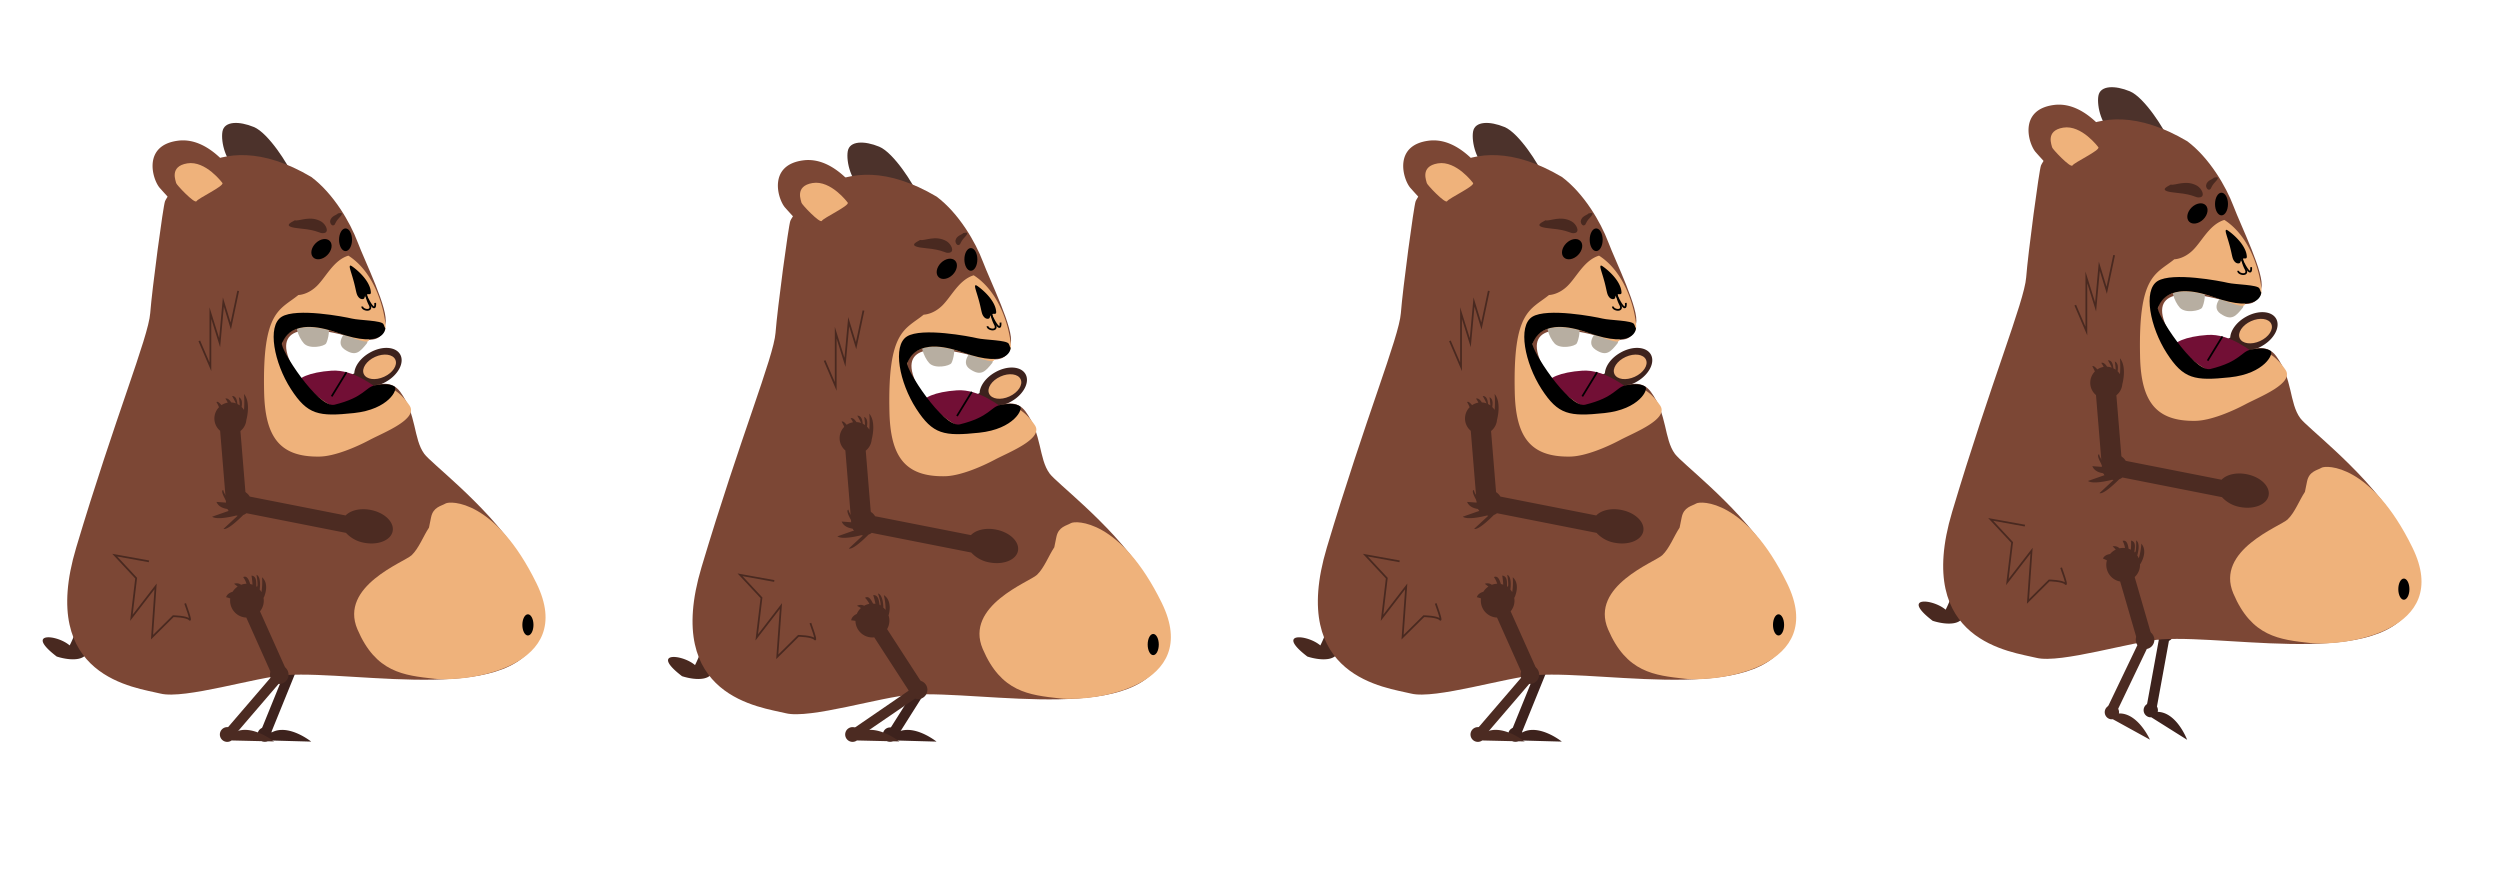<svg xmlns="http://www.w3.org/2000/svg" viewBox="0 0 1399.29 500"><defs><style>.cls-1{fill:#3d221d;}.cls-2{fill:#efb27b;}.cls-3{fill:#4c322b;}.cls-4{fill:#492920;}.cls-5{fill:#7c4735;}.cls-6,.cls-9{fill:none;stroke-miterlimit:10;}.cls-6{stroke:#000;}.cls-7{fill:#b7aea1;}.cls-8{fill:#720f35;}.cls-9{stroke:#492920;}.cls-10{fill:#ff0808;}.cls-11{fill:#4c2b22;}</style></defs><title>jumpbjorn</title><g id="_1step" data-name="1step"><path class="cls-1" d="M148.88,236l-36.39-16.79a9,9,0,0,0-1.66-3.91,8.74,8.74,0,0,0-2.15-2.06h0s-7-7.08-13.27-6a56.47,56.47,0,0,1,7.78,4.4,9.24,9.24,0,0,0-2.07.35c-1.84-1.45-3.89-2.56-5.53-1.34a38.93,38.93,0,0,1,4.21,1.83,8,8,0,0,0-1.29.75c-2-.89-4.38-1.58-5.4.44,0,0,2.23-.06,4.63.14a9.1,9.1,0,0,0-1.75,2c-1.64.1-3.28.54-3.47,1.81a10.29,10.29,0,0,1,2.61,0,9,9,0,0,0-.5,3.74c-1.6.34-3,.75-2.89,1.62a18.11,18.11,0,0,1,3.22.17,9,9,0,0,0,11.8,5.94l37.66,17.37C151.07,249.56,155.54,239.09,148.88,236Z"/><path class="cls-1" d="M224,198.41c-2.55-4.49-10.18-4.95-17.06-1-5.18,2.95-8.44,7.53-8.65,11.54l-47.52,27a7.1,7.1,0,0,0-9.19,8.38,7.05,7.05,0,0,1-4.48-1.41c-1.2,1.19,3.5,3,5.45,3.66.13.19.27.39.42.57l-4.42,3.27c2.67,1.35,5.45.19,7.38-1.11a7.2,7.2,0,0,0,1.12.33l-4.94,8.6c3.1-.23,7.93-6.68,9.79-9.32.23-.13.46-.27.68-.42l-1.18,10.69c2.25-.74,3.09-10,3.31-13.08a6.91,6.91,0,0,0,.72-1.93l49.35-28.08a18,18,0,0,0,11.38-2.49C223,209.7,226.5,202.89,224,198.41Z"/><ellipse class="cls-2" cx="212.45" cy="205.33" rx="9.7" ry="6.11" transform="translate(-66 106.54) rotate(-24.49)"/><path class="cls-1" d="M150.71,412.65l15.34-37.78a5.19,5.19,0,1,0-5.4-1.83l-15.21,37.47Z"/><path class="cls-1" d="M174.18,415.09S161.39,404.82,152,410v0a4,4,0,1,0-2.71,5,3.93,3.93,0,0,0,1.14-.57Z"/><path class="cls-1" d="M169,367.4l-27-24.73a9.43,9.43,0,0,0-1.25-7.81l.13-.12s.33-8.15-5.44-10a35.58,35.58,0,0,1,3,7.78,8.59,8.59,0,0,0-1.54-.92c-.61-2.15-2.27-6.87-4.92-6.89,0,0,3.64,5.55,2.85,6.07s-1.53-5.8-5.22-4.51a40.94,40.94,0,0,1,2.53,4.43,10.54,10.54,0,0,0-1.34.19c-1.42-1.66-3.44-3.89-5.16-2a12.86,12.86,0,0,1,3.2,2.69,9.56,9.56,0,0,0-2.56,1.76,4.1,4.1,0,0,0-3.84,1.05s1.25.26,2.44.63a9.5,9.5,0,0,0-1.42,3.76c-1.27,1.08-2.35,2.48-2.14,4.28a20.72,20.72,0,0,1,2.4-.3A9.48,9.48,0,0,0,135,349.37a10.21,10.21,0,0,0,1.29-.4l27,24.71Z"/><path class="cls-3" d="M162.84,96.51c-1-3.38-12.44-22-20.73-25.41s-16.58-3.38-17.61,2.55,2.07,17.78,8.29,20.32S162.84,96.51,162.84,96.51Z"/><path class="cls-4" d="M42.43,353A54.16,54.16,0,0,1,39,361.25c-7.26-6.21-25.46-7.71-7.26,6.22,7.63,2.44,18.48,3,17.33-5.84C46.7,358.25,42.43,353,42.43,353Z"/><path class="cls-5" d="M160.25,377.83c-16.56,1.05-57,13.76-70.47,10.37s-68.91-8.8-47.15-81.64S83.05,188.83,84.08,175.28s7.26-60.13,8.29-62.67S118.28,66,174.24,99.05c12.43,9.32,21.76,25.41,25.91,36.42s17.61,38.12,15.54,45.74-3.11,11.86-21.76,6.78-44.56-7.63-29,19.48,25.91,22,28,19.48,21.76-20.33,31.09-7.63,7.25,26.26,13.47,34.73c1.94,2.63,9.79,9.12,19.41,18.09,21.3,19.85,51.26,51.83,44.84,81C292.37,395.49,200.66,375.29,160.25,377.83Z"/><path class="cls-2" d="M240.1,295.33c-3.15,4.72-5.65,11.59-9.72,15.45S189.73,328,200.05,352.22,226,378,243.15,379.91c18.65,2.07,80.16-6.48,57.11-53.47s-48.35-46.14-50.84-44.64-6.95,1.93-8.14,7.73Z"/><ellipse cx="295.48" cy="349.76" rx="3.11" ry="5.93"/><ellipse cx="193.41" cy="134.2" rx="3.63" ry="6.35"/><path class="cls-6" d="M195,153.26c-5.18,6.78-8.29,15.25,0,13.55a31.81,31.81,0,0,1,5.18-.56c5.69-.22,9.23.4,5.19-6.21-5.18-8.47-4.15-11.86-7.26-9.32Z"/><path class="cls-6" d="M200.15,163.42c0,1.7,2.07,6.78,0,7.63s-5.19.84-6.22-.85"/><path class="cls-7" d="M205.33,192.22c-3.86,4.73-6.22,7.62-12.44,3.39S195,183.75,197,182.9,207.4,189.68,205.33,192.22Z"/><path class="cls-7" d="M182.53,180.36c3,2.47,1,10.17,0,11.86s-9.33,3.39-12.44,0-6.21-11.86-2.07-12.7S179.42,177.82,182.53,180.36Z"/><path class="cls-8" d="M213.62,219.32c-3.11-2.54-15.55-12.7-28-11.85S166,211.7,166,215.09s7.25,22.87,21.76,18.63S216.73,221.86,213.62,219.32Z"/><line class="cls-6" x1="185.64" y1="221.86" x2="193.93" y2="208.31"/><path class="cls-2" d="M167,165.12c-10.36,8.47-20.2,8.57-19.17,54.17.52,24.93,8.41,36.69,31.09,36.26,8.34-.15,20.21-5.18,28-9.32s27.46-11.66,22.28-19.28-10-10-14.33-10.95-21.94,11.79-27.12,11.79-40.44-28.21-26.94-40.65,44.86,8.66,45.75,3.06,10.21.33,9.17-9a65.57,65.57,0,0,0-3.19-13.7c-3-8.8-8.47-18.59-17.54-24.41-8.29,2.54-12.43,11.85-17.61,16.94S167,165.12,167,165.12Z"/><path class="cls-6" d="M210,169.54s.78,7.91-5.31-4.33"/><path d="M215.67,183.77s-.23,12-26.79,2.49-30.2,4.58-31,5.85c-1.81,2.3,20,36.5,29.28,34.43,17-4.18,17.17-9.85,22.83-10.88s8.84-.61,10.88.73-3.14,12.74-22.83,14.81-25.9,1-35.23-13.47-13.47-35.23-5.18-40.41,35.23,0,39.38,1,16.58,1,17.61,3.11S214.62,181.93,215.67,183.77Z"/><path class="cls-5" d="M110,126.16A280.43,280.43,0,0,1,89.26,105c-4.14-5.08-9.32-23.71,10.37-26.25s34.19,22.87,34.19,22.87Z"/><path class="cls-2" d="M124.5,102.44s-9.33-12.7-19.69-11-6.22,10.17-6.22,11S109,114.3,110,112.61,125.53,104.14,124.5,102.44Z"/><path class="cls-4" d="M179.8,124c-6.21-3.61-12.45,0-14.76-.7-2.61,1.43-7.53,3.66,3.18,4.63s10.41,3.1,13.3,2.49S182.4,125.54,179.8,124Z"/><path class="cls-4" d="M184.8,123.61c.51-2.79,3.89-3.32,4.34-4.16,1.39-.24,3.82-.86.86,2.3s-2,3.75-3.18,4.33S184.59,124.77,184.8,123.61Z"/><ellipse cx="179.94" cy="139.47" rx="6.53" ry="4.66" transform="translate(-45.92 168.08) rotate(-45)"/><path d="M197.48,149.37c.6.43,7.13,5.15,9.4,11.08a10.26,10.26,0,0,1,.71,3.26c-.09,1.82-1.68.22-2.91,1.5-.82.85-.41,1.86-1.34,2.14-.17.05-1.64.49-2.92-1.39-1-1.41-1-2.87-2.19-7.56-1.54-5.93-3-9.05-2.3-9.68C196.12,148.55,196.44,148.61,197.48,149.37Z"/><path class="cls-6" d="M204.81,163.33a17.89,17.89,0,0,0,2.07,7.25c2.07,4.15-4.14,3.11-4.14,1"/><path class="cls-9" d="M83.37,314.19l-19.16-3.46,12,12.88-2.66,22.16,13.54-17.56-2,28.43,11.87-11.75s7.55.13,9.08,1.86-2.4-9-2.4-9"/><polyline class="cls-9" points="133.31 162.81 129.16 182.5 125.02 169.03 122.94 191.82 117.76 175.24 117.76 205.29 111.55 190.79"/><path class="cls-10" d="M129,240.05c7.66,0,7.67-11.91,0-11.91s-7.68,11.91,0,11.91Z"/><path class="cls-10" d="M139.11,343.7c7.66,0,7.67-11.91,0-11.91s-7.67,11.91,0,11.91Z"/><path class="cls-11" d="M129.38,413.73l26.56-30.94a5.2,5.2,0,1,0-4.53-3.45L125.07,410Z"/><path class="cls-11" d="M153.35,415s-12.84-10.21-22.18-5v0a4.13,4.13,0,1,0-1.55,4.45Z"/><path class="cls-11" d="M160.47,375.57l-14.94-33.4a9.41,9.41,0,0,0,1.95-7.67l.18-.05s3.53-7.35-1-11.37a35.55,35.55,0,0,1-.31,8.34,9.84,9.84,0,0,0-1-1.45c.28-2.21.64-7.21-1.78-8.28,0,0,1.13,6.54.2,6.7s.9-5.92-3-6.21a42.39,42.39,0,0,1,.56,5.08,8.05,8.05,0,0,0-1.3-.36c-.65-2.09-1.62-4.94-3.93-3.91a12.86,12.86,0,0,1,1.86,3.73,9.44,9.44,0,0,0-3,.6,4.09,4.09,0,0,0-3.94-.56s1,.74,2,1.55a9.42,9.42,0,0,0-2.8,2.89c-1.59.48-3.14,1.34-3.66,3.07a19,19,0,0,1,2.32.69,9.46,9.46,0,0,0,7.62,10.55,9,9,0,0,0,1.35.15l14.93,33.39Z"/><path class="cls-11" d="M219.77,297.35c1-5.06-4.48-10.4-12.24-11.92-5.84-1.16-11.31.18-14.08,3.08L139.8,277.94a7.19,7.19,0,0,0-3.38-2.95,7.1,7.1,0,0,0-9,3.3,7.08,7.08,0,0,1-2.47-4c-1.69.11.7,4.54,1.74,6.33a5.67,5.67,0,0,0-.06.71l-5.48-.41c1.14,2.77,4,3.7,6.31,4a7.77,7.77,0,0,0,.63,1l-9.35,3.28c2.49,1.86,10.36.13,13.49-.66a7.4,7.4,0,0,0,.8.13L125.1,296c2.18.91,8.86-5.55,11.05-7.74a7,7,0,0,0,1.8-1l55.71,11a18,18,0,0,0,10.24,5.55C211.66,305.27,218.77,302.41,219.77,297.35Z"/><path class="cls-11" d="M137.85,281.2q-1.64-20-3.28-39.95a9,9,0,0,0,2.59-3.36,9.13,9.13,0,0,0,.74-2.89h0s2.72-9.58-1.33-14.49a56.38,56.38,0,0,1,0,8.94,8.89,8.89,0,0,0-1.32-1.63c.36-2.31.31-4.65-1.56-5.48a38.8,38.8,0,0,1,.49,4.57,8.74,8.74,0,0,0-1.29-.76c-.22-2.18-.78-4.58-3-4.48,0,0,1.15,1.91,2.16,4.11a8.61,8.61,0,0,0-2.62-.53c-.9-1.38-2.09-2.6-3.29-2.13a10.28,10.28,0,0,1,1.33,2.24,9.11,9.11,0,0,0-3.51,1.41c-1.08-1.23-2.14-2.29-2.82-1.72a18.37,18.37,0,0,1,1.43,2.88,9,9,0,0,0,.64,13.2l3.39,41.34C127.14,289.77,138.45,288.5,137.85,281.2Z"/></g><g id="step2"><path class="cls-1" d="M498.88,247l-36.39-16.79a9,9,0,0,0-1.66-3.91,8.74,8.74,0,0,0-2.15-2.06h0s-7-7.08-13.27-6a56.47,56.47,0,0,1,7.78,4.4,9.24,9.24,0,0,0-2.07.35c-1.84-1.45-3.89-2.56-5.53-1.34a38.93,38.93,0,0,1,4.21,1.83,8,8,0,0,0-1.29.75c-2-.89-4.38-1.58-5.4.44,0,0,2.23-.06,4.63.14a9.1,9.1,0,0,0-1.75,2c-1.64.1-3.28.54-3.47,1.81a10.29,10.29,0,0,1,2.61,0,9,9,0,0,0-.5,3.74c-1.6.34-3,.75-2.89,1.62a18.11,18.11,0,0,1,3.22.17,9,9,0,0,0,11.8,5.94l37.66,17.37C501.07,260.56,505.54,250.09,498.88,247Z"/><path class="cls-1" d="M574,209.41c-2.55-4.49-10.18-4.95-17.06-1-5.18,2.95-8.44,7.53-8.65,11.54l-47.52,27a7.1,7.1,0,0,0-9.19,8.38,7.05,7.05,0,0,1-4.48-1.41c-1.2,1.19,3.5,3,5.45,3.66.13.19.27.39.42.57l-4.42,3.27c2.67,1.35,5.45.19,7.38-1.11a7.2,7.2,0,0,0,1.12.33l-4.94,8.6c3.1-.23,7.93-6.68,9.79-9.32.23-.13.46-.27.68-.42l-1.18,10.69c2.25-.74,3.09-10,3.31-13.08a6.91,6.91,0,0,0,.72-1.93l49.35-28.08a18,18,0,0,0,11.38-2.49C573,220.7,576.5,213.89,574,209.41Z"/><ellipse class="cls-2" cx="562.45" cy="216.33" rx="9.7" ry="6.11" transform="translate(-39.07 252.62) rotate(-24.49)"/><path class="cls-1" d="M500.93,414.18l21.76-34.48a5.21,5.21,0,1,0-5-2.76l-21.59,34.21Z"/><path class="cls-1" d="M524.18,415.09S511.39,404.82,502,410v0a4,4,0,1,0-2.71,5,3.93,3.93,0,0,0,1.14-.57Z"/><path class="cls-1" d="M523.7,370.46l-31.35-18.87a9.54,9.54,0,0,0-.8-4.57,9.41,9.41,0,0,0-2-2.84l.11-.14s-1.29-8.05-7.32-8.75a35.87,35.87,0,0,1,4.52,7,10.3,10.3,0,0,0-1.69-.6c-1-2-3.59-6.28-6.19-5.77,0,0,4.67,4.72,4,5.38s-2.65-5.37-6-3.38a42,42,0,0,1,3.37,3.84,10.25,10.25,0,0,0-1.28.45c-1.73-1.34-4.15-3.12-5.46-1a12.79,12.79,0,0,1,3.66,2,9.47,9.47,0,0,0-2.15,2.23,4.07,4.07,0,0,0-3.55,1.8s1.27,0,2.51.13a9.51,9.51,0,0,0-.64,4c-1,1.31-1.81,2.9-1.25,4.62a18.84,18.84,0,0,1,2.29-.76,9.48,9.48,0,0,0,12.3,4.3,9.6,9.6,0,0,0,1.18-.65l31.34,18.87Z"/><path class="cls-3" d="M512.84,107.51c-1-3.38-12.44-22-20.73-25.41s-16.58-3.38-17.61,2.55,2.07,17.78,8.29,20.32S512.84,107.51,512.84,107.51Z"/><path class="cls-4" d="M392.43,364a54.16,54.16,0,0,1-3.42,8.26c-7.26-6.21-25.46-7.71-7.26,6.22,7.63,2.44,18.48,3,17.33-5.84C396.7,369.25,392.43,364,392.43,364Z"/><path class="cls-5" d="M510.25,388.83c-16.56,1.05-57,13.76-70.47,10.37s-68.91-8.8-47.15-81.64,40.42-117.73,41.45-131.28,7.26-60.13,8.29-62.67S468.28,77,524.24,110.05c12.43,9.32,21.76,25.41,25.91,36.42s17.61,38.12,15.54,45.74-3.11,11.86-21.76,6.78-44.56-7.63-29,19.48,25.91,22,28,19.48,21.76-20.33,31.09-7.63,7.25,26.26,13.47,34.73c1.94,2.63,9.79,9.12,19.41,18.09,21.3,19.85,51.26,51.83,44.84,81C642.37,406.49,550.66,386.29,510.25,388.83Z"/><path class="cls-2" d="M590.1,306.33c-3.15,4.72-5.65,11.59-9.72,15.45S539.73,339,550.05,363.22,576,389,593.15,390.91c18.65,2.07,80.16-6.48,57.11-53.47s-48.35-46.14-50.84-44.64-6.95,1.93-8.14,7.73Z"/><ellipse cx="645.48" cy="360.76" rx="3.11" ry="5.93"/><ellipse cx="543.41" cy="145.2" rx="3.63" ry="6.35"/><path class="cls-6" d="M545,164.26c-5.18,6.78-8.29,15.25,0,13.55a31.81,31.81,0,0,1,5.18-.56c5.69-.22,9.23.4,5.19-6.21-5.18-8.47-4.15-11.86-7.26-9.32Z"/><path class="cls-6" d="M550.15,174.42c0,1.7,2.07,6.78,0,7.63s-5.19.84-6.22-.85"/><path class="cls-7" d="M555.33,203.22c-3.86,4.73-6.22,7.62-12.44,3.39S545,194.75,547,193.9,557.4,200.68,555.33,203.22Z"/><path class="cls-7" d="M532.53,191.36c3,2.47,1,10.17,0,11.86s-9.33,3.39-12.44,0-6.21-11.86-2.07-12.7S529.42,188.82,532.53,191.36Z"/><path class="cls-8" d="M563.62,230.32c-3.11-2.54-15.55-12.7-28-11.85S516,222.7,516,226.09s7.25,22.87,21.76,18.63S566.73,232.86,563.62,230.32Z"/><line class="cls-6" x1="535.64" y1="232.86" x2="543.93" y2="219.31"/><path class="cls-2" d="M517,176.12c-10.36,8.47-20.2,8.57-19.17,54.17.52,24.93,8.41,36.69,31.09,36.26,8.34-.15,20.21-5.18,28-9.32s27.46-11.66,22.28-19.28-10-10-14.33-10.95-21.94,11.79-27.12,11.79-40.44-28.21-26.94-40.65,44.86,8.66,45.75,3.06,10.21.33,9.17-9a65.57,65.57,0,0,0-3.19-13.7c-3-8.8-8.47-18.59-17.54-24.41-8.29,2.54-12.43,11.85-17.61,16.94S517,176.12,517,176.12Z"/><path class="cls-6" d="M560,180.54s.78,7.91-5.31-4.33"/><path d="M565.67,194.77s-.23,12-26.79,2.49-30.2,4.58-31,5.85c-1.81,2.3,20,36.5,29.28,34.43,17-4.18,17.17-9.85,22.83-10.88s8.84-.61,10.88.73-3.14,12.74-22.83,14.81-25.9,1-35.23-13.47-13.47-35.23-5.18-40.41,35.23,0,39.38,1,16.58,1,17.61,3.11S564.62,192.93,565.67,194.77Z"/><path class="cls-5" d="M460,137.16A280.43,280.43,0,0,1,439.26,116c-4.14-5.08-9.32-23.71,10.37-26.25s34.19,22.87,34.19,22.87Z"/><path class="cls-2" d="M474.5,113.44s-9.33-12.7-19.69-11-6.22,10.17-6.22,11S459,125.3,460,123.61,475.53,115.14,474.5,113.44Z"/><path class="cls-4" d="M529.8,135c-6.21-3.61-12.45,0-14.76-.7-2.61,1.43-7.53,3.66,3.18,4.63s10.41,3.1,13.3,2.49S532.4,136.54,529.8,135Z"/><path class="cls-4" d="M534.8,134.61c.51-2.79,3.89-3.32,4.34-4.16,1.39-.24,3.82-.86.86,2.3s-2,3.75-3.18,4.33S534.59,135.77,534.8,134.61Z"/><ellipse cx="529.94" cy="150.47" rx="6.53" ry="4.66" transform="translate(48.82 418.79) rotate(-45)"/><path d="M547.48,160.37c.6.43,7.13,5.15,9.4,11.08a10.26,10.26,0,0,1,.71,3.26c-.09,1.82-1.68.22-2.91,1.5-.82.85-.41,1.86-1.34,2.14-.17.05-1.64.49-2.92-1.39-1-1.41-1-2.87-2.19-7.56-1.54-5.93-3-9.05-2.3-9.68C546.12,159.55,546.44,159.61,547.48,160.37Z"/><path class="cls-6" d="M554.81,174.33a17.89,17.89,0,0,0,2.07,7.25c2.07,4.15-4.14,3.11-4.14,1"/><path class="cls-9" d="M433.37,325.19l-19.16-3.46,12,12.88-2.66,22.16,13.54-17.56-2.05,28.43,11.87-11.75s7.55.13,9.08,1.86-2.4-9-2.4-9"/><polyline class="cls-9" points="483.31 173.81 479.16 193.5 475.02 180.03 472.94 202.82 467.76 186.24 467.76 216.29 461.55 201.79"/><path class="cls-10" d="M479,251.05c7.66,0,7.67-11.91,0-11.91s-7.68,11.91,0,11.91Z"/><path class="cls-10" d="M489.11,354.7c7.66,0,7.67-11.91,0-11.91s-7.67,11.91,0,11.91Z"/><path class="cls-11" d="M478.56,414,512.18,391a5.2,5.2,0,1,0-3.48-4.5l-33.36,22.88Z"/><path class="cls-11" d="M503.35,415s-12.84-10.21-22.18-5v0a4.13,4.13,0,1,0-1.55,4.45Z"/><path class="cls-11" d="M516.42,382.83l-19.9-30.71a9.37,9.37,0,0,0,1.28-4.46,9.47,9.47,0,0,0-.53-3.42l.16-.08s2.37-7.8-2.74-11.08a35.81,35.81,0,0,1,1,8.3,10.09,10.09,0,0,0-1.25-1.28c-.06-2.23-.48-7.22-3-7.9,0,0,2.13,6.28,1.23,6.59s0-6-3.92-5.68A40.76,40.76,0,0,1,490,338a9.81,9.81,0,0,0-1.34-.16c-1-2-2.36-4.62-4.49-3.25a13,13,0,0,1,2.42,3.4,9.55,9.55,0,0,0-2.92,1.06,4.09,4.09,0,0,0-4,.05s1.15.57,2.2,1.23a9.31,9.31,0,0,0-2.31,3.28c-1.5.73-2.9,1.81-3.15,3.6a20.27,20.27,0,0,1,2.4.32,9.47,9.47,0,0,0,9.16,9.26,10.09,10.09,0,0,0,1.35-.06l19.89,30.7Z"/><path class="cls-11" d="M569.77,308.35c1-5.06-4.48-10.4-12.24-11.92-5.84-1.16-11.31.18-14.08,3.08L489.8,288.94a7.19,7.19,0,0,0-3.38-2.95,7.1,7.1,0,0,0-9.05,3.3,7.08,7.08,0,0,1-2.47-4c-1.69.11.7,4.54,1.74,6.33a5.67,5.67,0,0,0-.06.71l-5.48-.41c1.14,2.77,4,3.7,6.31,4a7.77,7.77,0,0,0,.63,1l-9.35,3.28c2.49,1.86,10.36.13,13.49-.66a7.4,7.4,0,0,0,.8.13L475.1,307c2.18.91,8.86-5.55,11-7.74a7,7,0,0,0,1.8-1l55.71,11a18,18,0,0,0,10.24,5.55C561.66,316.27,568.77,313.41,569.77,308.35Z"/><path class="cls-11" d="M487.85,292.2q-1.64-20-3.28-39.95a9,9,0,0,0,2.59-3.36,9.13,9.13,0,0,0,.74-2.89h0s2.72-9.58-1.33-14.49a56.38,56.38,0,0,1,0,8.94,8.89,8.89,0,0,0-1.32-1.63c.36-2.31.31-4.65-1.56-5.48a38.8,38.8,0,0,1,.49,4.57,8.74,8.74,0,0,0-1.29-.76c-.22-2.18-.78-4.58-3.05-4.48,0,0,1.15,1.91,2.16,4.11a8.61,8.61,0,0,0-2.62-.53c-.9-1.38-2.09-2.6-3.29-2.13a10.28,10.28,0,0,1,1.33,2.24,9.11,9.11,0,0,0-3.51,1.41c-1.08-1.23-2.14-2.29-2.82-1.72a18.37,18.37,0,0,1,1.43,2.88,9,9,0,0,0,.64,13.2l3.39,41.34C477.14,300.77,488.45,299.5,487.85,292.2Z"/></g><g id="step3"><path class="cls-1" d="M848.88,236l-36.39-16.79a9,9,0,0,0-1.66-3.91,8.74,8.74,0,0,0-2.15-2.06h0s-7-7.08-13.27-6a56.47,56.47,0,0,1,7.78,4.4,9.24,9.24,0,0,0-2.07.35c-1.84-1.45-3.89-2.56-5.53-1.34a38.93,38.93,0,0,1,4.21,1.83,8,8,0,0,0-1.29.75c-2-.89-4.38-1.58-5.4.44,0,0,2.23-.06,4.63.14a9.1,9.1,0,0,0-1.75,2c-1.64.1-3.28.54-3.47,1.81a10.29,10.29,0,0,1,2.61,0,9,9,0,0,0-.5,3.74c-1.6.34-3,.75-2.89,1.62a18.11,18.11,0,0,1,3.22.17,9,9,0,0,0,11.8,5.94l37.66,17.37C851.07,249.56,855.54,239.09,848.88,236Z"/><path class="cls-1" d="M924,198.41c-2.55-4.49-10.18-4.95-17.06-1-5.18,2.95-8.44,7.53-8.65,11.54l-47.52,27a7.1,7.1,0,0,0-9.19,8.38,7.05,7.05,0,0,1-4.48-1.41c-1.2,1.19,3.5,3,5.45,3.66.13.19.27.39.42.57l-4.42,3.27c2.67,1.35,5.45.19,7.38-1.11a7.2,7.2,0,0,0,1.12.33l-4.94,8.6c3.1-.23,7.93-6.68,9.79-9.32.23-.13.46-.27.68-.42l-1.18,10.69c2.25-.74,3.09-10,3.31-13.08a6.91,6.91,0,0,0,.72-1.93l49.35-28.08a18,18,0,0,0,11.38-2.49C923,209.7,926.5,202.89,924,198.41Z"/><ellipse class="cls-2" cx="912.45" cy="205.33" rx="9.7" ry="6.11" transform="translate(-3.03 396.72) rotate(-24.49)"/><path class="cls-1" d="M850.71,412.65l15.34-37.78a5.19,5.19,0,1,0-5.4-1.83l-15.21,37.47Z"/><path class="cls-1" d="M874.18,415.09S861.39,404.82,852,410v0a4,4,0,1,0-2.71,5,3.93,3.93,0,0,0,1.14-.57Z"/><path class="cls-1" d="M869,367.4l-27-24.73a9.43,9.43,0,0,0-1.25-7.81l.13-.12s.33-8.15-5.44-10a35.58,35.58,0,0,1,3,7.78,8.59,8.59,0,0,0-1.54-.92c-.61-2.15-2.27-6.87-4.92-6.89,0,0,3.64,5.55,2.85,6.07s-1.53-5.8-5.22-4.51a40.94,40.94,0,0,1,2.53,4.43,10.54,10.54,0,0,0-1.34.19c-1.42-1.66-3.44-3.89-5.16-2a12.86,12.86,0,0,1,3.2,2.69,9.56,9.56,0,0,0-2.56,1.76,4.1,4.1,0,0,0-3.84,1.05s1.25.26,2.44.63a9.5,9.5,0,0,0-1.42,3.76c-1.27,1.08-2.35,2.48-2.14,4.28a20.72,20.72,0,0,1,2.4-.3A9.48,9.48,0,0,0,835,349.37a10.21,10.21,0,0,0,1.29-.4l27,24.71Z"/><path class="cls-3" d="M862.84,96.51c-1-3.38-12.44-22-20.73-25.41s-16.58-3.38-17.61,2.55,2.07,17.78,8.29,20.32S862.84,96.51,862.84,96.51Z"/><path class="cls-4" d="M742.43,353a54.16,54.16,0,0,1-3.42,8.26c-7.26-6.21-25.46-7.71-7.26,6.22,7.63,2.44,18.48,3,17.33-5.84C746.7,358.25,742.43,353,742.43,353Z"/><path class="cls-5" d="M860.25,377.83c-16.56,1.05-57,13.76-70.47,10.37s-68.91-8.8-47.15-81.64,40.42-117.73,41.45-131.28,7.26-60.13,8.29-62.67S818.28,66,874.24,99.05c12.43,9.32,21.76,25.41,25.91,36.42s17.61,38.12,15.54,45.74-3.11,11.86-21.76,6.78-44.56-7.63-29,19.48,25.91,22,28,19.48,21.76-20.33,31.09-7.63,7.25,26.26,13.47,34.73c1.94,2.63,9.79,9.12,19.41,18.09,21.3,19.85,51.26,51.83,44.84,81C992.37,395.49,900.66,375.29,860.25,377.83Z"/><path class="cls-2" d="M940.1,295.33c-3.15,4.72-5.65,11.59-9.72,15.45S889.73,328,900.05,352.22,926,378,943.15,379.91c18.65,2.07,80.16-6.48,57.11-53.47s-48.35-46.14-50.84-44.64-6.95,1.93-8.14,7.73Z"/><ellipse cx="995.48" cy="349.76" rx="3.11" ry="5.93"/><ellipse cx="893.41" cy="134.2" rx="3.63" ry="6.35"/><path class="cls-6" d="M895,153.26c-5.18,6.78-8.29,15.25,0,13.55a31.81,31.81,0,0,1,5.18-.56c5.69-.22,9.23.4,5.19-6.21-5.18-8.47-4.15-11.86-7.26-9.32Z"/><path class="cls-6" d="M900.15,163.42c0,1.7,2.07,6.78,0,7.63s-5.19.84-6.22-.85"/><path class="cls-7" d="M905.33,192.22c-3.86,4.73-6.22,7.62-12.44,3.39S895,183.75,897,182.9,907.4,189.68,905.33,192.22Z"/><path class="cls-7" d="M882.53,180.36c3,2.47,1,10.17,0,11.86s-9.33,3.39-12.44,0-6.21-11.86-2.07-12.7S879.42,177.82,882.53,180.36Z"/><path class="cls-8" d="M913.62,219.32c-3.11-2.54-15.55-12.7-28-11.85S866,211.7,866,215.09s7.25,22.87,21.76,18.63S916.73,221.86,913.62,219.32Z"/><line class="cls-6" x1="885.64" y1="221.86" x2="893.93" y2="208.31"/><path class="cls-2" d="M867,165.12c-10.36,8.47-20.2,8.57-19.17,54.17.52,24.93,8.41,36.69,31.09,36.26,8.34-.15,20.21-5.18,28-9.32s27.46-11.66,22.28-19.28-10-10-14.33-10.95-21.94,11.79-27.12,11.79-40.44-28.21-26.94-40.65,44.86,8.66,45.75,3.06,10.21.33,9.17-9a65.57,65.57,0,0,0-3.19-13.7c-3-8.8-8.47-18.59-17.54-24.41-8.29,2.54-12.43,11.85-17.61,16.94S867,165.12,867,165.12Z"/><path class="cls-6" d="M910,169.54s.78,7.91-5.31-4.33"/><path d="M915.67,183.77s-.23,12-26.79,2.49-30.2,4.58-31,5.85c-1.81,2.3,20,36.5,29.28,34.43,17-4.18,17.17-9.85,22.83-10.88s8.84-.61,10.88.73-3.14,12.74-22.83,14.81-25.9,1-35.23-13.47-13.47-35.23-5.18-40.41,35.23,0,39.38,1,16.58,1,17.61,3.11S914.62,181.93,915.67,183.77Z"/><path class="cls-5" d="M810,126.16A280.43,280.43,0,0,1,789.26,105c-4.14-5.08-9.32-23.71,10.37-26.25s34.19,22.87,34.19,22.87Z"/><path class="cls-2" d="M824.5,102.44s-9.33-12.7-19.69-11-6.22,10.17-6.22,11S809,114.3,810,112.61,825.53,104.14,824.5,102.44Z"/><path class="cls-4" d="M879.8,124c-6.21-3.61-12.45,0-14.76-.7-2.61,1.43-7.53,3.66,3.18,4.63s10.41,3.1,13.3,2.49S882.4,125.54,879.8,124Z"/><path class="cls-4" d="M884.8,123.61c.51-2.79,3.89-3.32,4.34-4.16,1.39-.24,3.82-.86.86,2.3s-2,3.75-3.18,4.33S884.59,124.77,884.8,123.61Z"/><ellipse cx="879.94" cy="139.47" rx="6.53" ry="4.66" transform="translate(159.11 663.06) rotate(-45)"/><path d="M897.48,149.37c.6.43,7.13,5.15,9.4,11.08a10.26,10.26,0,0,1,.71,3.26c-.09,1.82-1.68.22-2.91,1.5-.82.85-.41,1.86-1.34,2.14-.17.05-1.64.49-2.92-1.39-1-1.41-1-2.87-2.19-7.56-1.54-5.93-3-9.05-2.3-9.68C896.12,148.55,896.44,148.61,897.48,149.37Z"/><path class="cls-6" d="M904.81,163.33a17.89,17.89,0,0,0,2.07,7.25c2.07,4.15-4.14,3.11-4.14,1"/><path class="cls-9" d="M783.37,314.19l-19.16-3.46,12,12.88-2.66,22.16,13.54-17.56-2.05,28.43,11.87-11.75s7.55.13,9.08,1.86-2.4-9-2.4-9"/><polyline class="cls-9" points="833.31 162.81 829.16 182.5 825.02 169.03 822.94 191.82 817.76 175.24 817.76 205.29 811.54 190.79"/><path class="cls-10" d="M829,240.05c7.66,0,7.67-11.91,0-11.91s-7.68,11.91,0,11.91Z"/><path class="cls-10" d="M839.11,343.7c7.66,0,7.67-11.91,0-11.91s-7.67,11.91,0,11.91Z"/><path class="cls-11" d="M829.38,413.73l26.56-30.94a5.2,5.2,0,1,0-4.53-3.45L825.07,410Z"/><path class="cls-11" d="M853.35,415s-12.84-10.21-22.18-5v0a4.13,4.13,0,1,0-1.55,4.45Z"/><path class="cls-11" d="M860.47,375.57l-14.94-33.4a9.41,9.41,0,0,0,2-7.67l.18-.05s3.53-7.35-1-11.37a35.55,35.55,0,0,1-.31,8.34,9.84,9.84,0,0,0-1-1.45c.28-2.21.64-7.21-1.78-8.28,0,0,1.13,6.54.2,6.7s.9-5.92-3-6.21a42.39,42.39,0,0,1,.56,5.08,8.05,8.05,0,0,0-1.3-.36c-.65-2.09-1.62-4.94-3.93-3.91a12.86,12.86,0,0,1,1.86,3.73,9.44,9.44,0,0,0-3,.6,4.09,4.09,0,0,0-3.94-.56s1,.74,2,1.55a9.42,9.42,0,0,0-2.8,2.89c-1.59.48-3.14,1.34-3.66,3.07a19,19,0,0,1,2.32.69,9.46,9.46,0,0,0,7.62,10.55,9,9,0,0,0,1.35.15l14.93,33.39Z"/><path class="cls-11" d="M919.77,297.35c1-5.06-4.48-10.4-12.24-11.92-5.84-1.16-11.31.18-14.08,3.08L839.8,277.94a7.19,7.19,0,0,0-3.38-2.95,7.1,7.1,0,0,0-9,3.3,7.08,7.08,0,0,1-2.47-4c-1.69.11.7,4.54,1.74,6.33a5.67,5.67,0,0,0-.06.71l-5.48-.41c1.14,2.77,4,3.7,6.31,4a7.77,7.77,0,0,0,.63,1l-9.35,3.28c2.49,1.86,10.36.13,13.49-.66a7.4,7.4,0,0,0,.8.13L825.1,296c2.18.91,8.86-5.55,11-7.74a7,7,0,0,0,1.8-1l55.71,11a18,18,0,0,0,10.24,5.55C911.66,305.27,918.77,302.41,919.77,297.35Z"/><path class="cls-11" d="M837.85,281.2q-1.64-20-3.28-39.95a9,9,0,0,0,2.59-3.36,9.13,9.13,0,0,0,.74-2.89h0s2.72-9.58-1.33-14.49a56.38,56.38,0,0,1,0,8.94,8.89,8.89,0,0,0-1.32-1.63c.36-2.31.31-4.65-1.56-5.48a38.8,38.8,0,0,1,.49,4.57,8.74,8.74,0,0,0-1.29-.76c-.22-2.18-.78-4.58-3-4.48,0,0,1.15,1.91,2.16,4.11a8.61,8.61,0,0,0-2.62-.53c-.9-1.38-2.09-2.6-3.29-2.13a10.28,10.28,0,0,1,1.33,2.24,9.11,9.11,0,0,0-3.51,1.41c-1.08-1.23-2.14-2.29-2.82-1.72a18.37,18.37,0,0,1,1.43,2.88,9,9,0,0,0,.64,13.2l3.39,41.34C827.14,289.77,838.45,288.5,837.85,281.2Z"/></g><g id="step4"><path class="cls-1" d="M1198.88,216l-36.39-16.79a9,9,0,0,0-1.66-3.91,8.74,8.74,0,0,0-2.15-2.06h0s-7-7.08-13.27-6a56.47,56.47,0,0,1,7.78,4.4,9.24,9.24,0,0,0-2.07.35c-1.84-1.45-3.89-2.56-5.53-1.34a38.93,38.93,0,0,1,4.21,1.83,8,8,0,0,0-1.29.75c-2-.89-4.38-1.58-5.4.44,0,0,2.23-.06,4.63.14a9.1,9.1,0,0,0-1.75,2c-1.64.1-3.28.54-3.47,1.81a10.29,10.29,0,0,1,2.61,0,9,9,0,0,0-.5,3.74c-1.6.34-3,.75-2.89,1.62a18.11,18.11,0,0,1,3.22.17,9,9,0,0,0,11.8,5.94l37.66,17.37C1201.07,229.56,1205.54,219.09,1198.88,216Z"/><path class="cls-1" d="M1274,178.41c-2.55-4.49-10.18-4.95-17.06-1-5.18,2.95-8.44,7.53-8.65,11.54l-47.52,27a7.1,7.1,0,0,0-9.19,8.38,7.05,7.05,0,0,1-4.48-1.41c-1.2,1.19,3.5,3,5.45,3.66.13.19.27.39.42.57l-4.42,3.27c2.67,1.35,5.45.19,7.38-1.11a7.2,7.2,0,0,0,1.12.33l-4.94,8.6c3.1-.23,7.93-6.68,9.79-9.32.23-.13.46-.27.68-.42l-1.18,10.69c2.25-.74,3.09-10,3.31-13.08a6.91,6.91,0,0,0,.72-1.93l49.35-28.08a18,18,0,0,0,11.38-2.49C1273,189.7,1276.5,182.89,1274,178.41Z"/><ellipse class="cls-2" cx="1262.45" cy="185.33" rx="9.7" ry="6.11" transform="translate(36.75 540) rotate(-24.49)"/><path class="cls-1" d="M1206.67,398.82l7.32-40.11a5.2,5.2,0,1,0-5.65-.7l-7.27,39.79Z"/><path class="cls-1" d="M1224.18,414.09s-5.76-15.36-16.47-15.66v0a4,4,0,1,0-4.89,2.94,3.93,3.93,0,0,0,1.27.09Z"/><path class="cls-1" d="M1215.85,351.5l-24.57-27.11a9.46,9.46,0,0,0,.54-4.6,9.3,9.3,0,0,0-1.07-3.29,1,1,0,0,1,.15-.1s1.07-8.09-4.5-10.5a35.88,35.88,0,0,1,2.31,8,9.46,9.46,0,0,0-1.45-1.06c-.41-2.19-1.63-7.05-4.26-7.31,0,0,3.11,5.86,2.27,6.3s-1-5.91-4.78-5a42.33,42.33,0,0,1,2.12,4.65,10.39,10.39,0,0,0-1.36.06c-1.26-1.78-3.07-4.18-5-2.49a12.89,12.89,0,0,1,2.93,3,9.53,9.53,0,0,0-2.7,1.51,4.1,4.1,0,0,0-3.92.7s1.22.37,2.37.85a9.5,9.5,0,0,0-1.76,3.61c-1.36,1-2.57,2.26-2.53,4.07a18.84,18.84,0,0,1,2.42-.07,9.47,9.47,0,0,0,10.53,7.66,9.67,9.67,0,0,0,1.32-.28l24.57,27.1Z"/><path class="cls-3" d="M1212.84,76.51c-1-3.38-12.44-22-20.73-25.41s-16.58-3.38-17.61,2.55,2.07,17.78,8.29,20.32S1212.84,76.51,1212.84,76.51Z"/><path class="cls-4" d="M1092.43,333a54.16,54.16,0,0,1-3.42,8.26c-7.26-6.21-25.46-7.71-7.26,6.22,7.63,2.44,18.48,3,17.33-5.84C1096.7,338.25,1092.43,333,1092.43,333Z"/><path class="cls-5" d="M1210.25,357.83c-16.56,1.05-57,13.76-70.47,10.37s-68.91-8.8-47.15-81.64,40.42-117.73,41.45-131.28,7.26-60.13,8.29-62.67,25.91-46.59,81.87-13.56c12.43,9.32,21.76,25.41,25.91,36.42s17.61,38.12,15.54,45.74-3.11,11.86-21.76,6.78-44.56-7.63-29,19.48,25.91,22,28,19.48,21.76-20.33,31.09-7.63,7.25,26.26,13.47,34.73c1.94,2.63,9.79,9.12,19.41,18.09,21.3,19.85,51.26,51.83,44.84,81C1342.37,375.49,1250.66,355.29,1210.25,357.83Z"/><path class="cls-2" d="M1290.1,275.33c-3.15,4.72-5.65,11.59-9.72,15.45s-40.65,17.18-30.33,41.44,25.93,25.78,43.1,27.69c18.65,2.07,80.16-6.48,57.11-53.47s-48.35-46.14-50.84-44.64-7,1.93-8.14,7.73Z"/><ellipse cx="1345.48" cy="329.76" rx="3.11" ry="5.93"/><ellipse cx="1243.41" cy="114.2" rx="3.63" ry="6.35"/><path class="cls-6" d="M1245,133.26c-5.18,6.78-8.29,15.25,0,13.55a31.81,31.81,0,0,1,5.18-.56c5.69-.22,9.23.4,5.19-6.21-5.18-8.47-4.15-11.86-7.26-9.32Z"/><path class="cls-6" d="M1250.15,143.42c0,1.7,2.07,6.78,0,7.63s-5.19.84-6.22-.85"/><path class="cls-7" d="M1255.33,172.22c-3.86,4.73-6.22,7.62-12.44,3.39s2.07-11.86,4.15-12.71S1257.4,169.68,1255.33,172.22Z"/><path class="cls-7" d="M1232.53,160.36c3,2.47,1,10.17,0,11.86s-9.33,3.39-12.44,0-6.21-11.86-2.07-12.7S1229.42,157.82,1232.53,160.36Z"/><path class="cls-8" d="M1263.62,199.32c-3.11-2.54-15.55-12.7-28-11.85S1216,191.7,1216,195.09s7.25,22.87,21.76,18.63S1266.73,201.86,1263.62,199.32Z"/><line class="cls-6" x1="1235.64" y1="201.86" x2="1243.93" y2="188.31"/><path class="cls-2" d="M1217,145.12c-10.36,8.47-20.2,8.57-19.17,54.17.52,24.93,8.41,36.69,31.09,36.26,8.34-.15,20.21-5.18,28-9.32s27.46-11.66,22.28-19.28-10-10-14.33-10.95-21.94,11.79-27.12,11.79-40.44-28.21-26.94-40.65,44.86,8.66,45.75,3.06,10.21.33,9.17-9a65.57,65.57,0,0,0-3.19-13.7c-3-8.8-8.47-18.59-17.54-24.41-8.29,2.54-12.43,11.85-17.61,16.94S1217,145.12,1217,145.12Z"/><path class="cls-6" d="M1260,149.54s.78,7.91-5.31-4.33"/><path d="M1265.67,163.77s-.23,12-26.79,2.49-30.2,4.58-31,5.85c-1.81,2.3,20,36.5,29.28,34.43,17-4.18,17.17-9.85,22.83-10.88s8.84-.61,10.88.73-3.14,12.74-22.83,14.81-25.9,1-35.23-13.47-13.47-35.23-5.18-40.41,35.23,0,39.38,1,16.58,1,17.61,3.11S1264.62,161.93,1265.67,163.77Z"/><path class="cls-5" d="M1160,106.16A280.43,280.43,0,0,1,1139.26,85c-4.14-5.08-9.32-23.71,10.37-26.25s34.19,22.87,34.19,22.87Z"/><path class="cls-2" d="M1174.5,82.44s-9.33-12.7-19.69-11-6.22,10.17-6.22,11S1159,94.3,1160,92.61,1175.53,84.14,1174.5,82.44Z"/><path class="cls-4" d="M1229.8,104c-6.21-3.61-12.45,0-14.76-.7-2.61,1.43-7.53,3.66,3.18,4.63s10.41,3.1,13.3,2.49S1232.4,105.54,1229.8,104Z"/><path class="cls-4" d="M1234.8,103.61c.51-2.79,3.89-3.32,4.34-4.16,1.39-.24,3.82-.86.86,2.3s-2,3.75-3.18,4.33S1234.59,104.77,1234.8,103.61Z"/><ellipse cx="1229.94" cy="119.47" rx="6.53" ry="4.66" transform="translate(275.76 904.69) rotate(-45)"/><path d="M1247.48,129.37c.6.43,7.13,5.15,9.4,11.08a10.26,10.26,0,0,1,.71,3.26c-.09,1.82-1.68.22-2.91,1.5-.82.85-.41,1.86-1.34,2.14-.17.05-1.64.49-2.92-1.39-1-1.41-1-2.87-2.19-7.56-1.54-5.93-3-9.05-2.3-9.68C1246.12,128.55,1246.44,128.61,1247.48,129.37Z"/><path class="cls-6" d="M1254.81,143.33a17.89,17.89,0,0,0,2.07,7.25c2.07,4.15-4.14,3.11-4.14,1"/><path class="cls-9" d="M1133.37,294.19l-19.16-3.46,12,12.88-2.66,22.16,13.54-17.56-2,28.43,11.87-11.75s7.55.13,9.08,1.86-2.4-9-2.4-9"/><polyline class="cls-9" points="1183.31 142.81 1179.16 162.5 1175.02 149.03 1172.94 171.82 1167.76 155.24 1167.76 185.29 1161.55 170.79"/><path class="cls-10" d="M1179,220.05c7.66,0,7.67-11.91,0-11.91s-7.68,11.91,0,11.91Z"/><path class="cls-10" d="M1189.11,323.7c7.66,0,7.67-11.91,0-11.91s-7.67,11.91,0,11.91Z"/><path class="cls-11" d="M1184,400l17.61-36.77a5.2,5.2,0,1,0-5.27-2.16l-17.47,36.47Z"/><path class="cls-11" d="M1203.35,414s-6.65-15-17.36-14.67v0a4,4,0,1,0-4.71,3.22,3.93,3.93,0,0,0,1.28,0Z"/><path class="cls-11" d="M1205,358.15,1194.81,323a9.44,9.44,0,0,0,3-7.33l.17,0s4.52-6.79.57-11.4a36,36,0,0,1-1.45,8.23,9.23,9.23,0,0,0-.83-1.59c.58-2.15,1.62-7.05-.63-8.44,0,0,.23,6.63-.72,6.67s1.7-5.75-2.12-6.57a40.76,40.76,0,0,1-.14,5.11,8.6,8.6,0,0,0-1.24-.54c-.36-2.16-.92-5.11-3.36-4.41a12.77,12.77,0,0,1,1.34,4,9.73,9.73,0,0,0-3.1.17,4.11,4.11,0,0,0-3.83-1.09s.94.88,1.76,1.81a9.49,9.49,0,0,0-3.17,2.47c-1.64.27-3.29.9-4,2.55a20.2,20.2,0,0,1,2.21,1,9.47,9.47,0,0,0,6.1,11.51,10,10,0,0,0,1.31.33l10.2,35.12Z"/><path class="cls-11" d="M1269.77,277.35c1-5.06-4.48-10.4-12.24-11.92-5.84-1.16-11.31.18-14.08,3.08l-53.65-10.57a7.19,7.19,0,0,0-3.38-2.95,7.1,7.1,0,0,0-9.05,3.3,7.08,7.08,0,0,1-2.47-4c-1.69.11.7,4.54,1.74,6.33a5.67,5.67,0,0,0-.06.71l-5.48-.41c1.14,2.77,4,3.7,6.31,4a7.77,7.77,0,0,0,.63,1l-9.35,3.28c2.49,1.86,10.36.13,13.49-.66a7.4,7.4,0,0,0,.8.13L1175.1,276c2.18.91,8.86-5.55,11.05-7.74a7,7,0,0,0,1.8-1l55.71,11a18,18,0,0,0,10.24,5.55C1261.66,285.27,1268.77,282.41,1269.77,277.35Z"/><path class="cls-11" d="M1187.85,261.2q-1.63-20-3.28-39.95a9,9,0,0,0,2.59-3.36,9.13,9.13,0,0,0,.74-2.89h0s2.72-9.58-1.33-14.49a56.38,56.38,0,0,1,0,8.94,8.89,8.89,0,0,0-1.32-1.63c.36-2.31.31-4.65-1.56-5.48a38.8,38.8,0,0,1,.49,4.57,8.74,8.74,0,0,0-1.29-.76c-.22-2.18-.78-4.58-3.05-4.48,0,0,1.15,1.91,2.16,4.11a8.61,8.61,0,0,0-2.62-.53c-.9-1.38-2.09-2.6-3.29-2.13a10.28,10.28,0,0,1,1.33,2.24,9.11,9.11,0,0,0-3.51,1.41c-1.08-1.23-2.14-2.29-2.82-1.72a18.37,18.37,0,0,1,1.43,2.88,9,9,0,0,0,.64,13.2l3.39,41.34C1177.14,269.77,1188.45,268.5,1187.85,261.2Z"/></g></svg>
